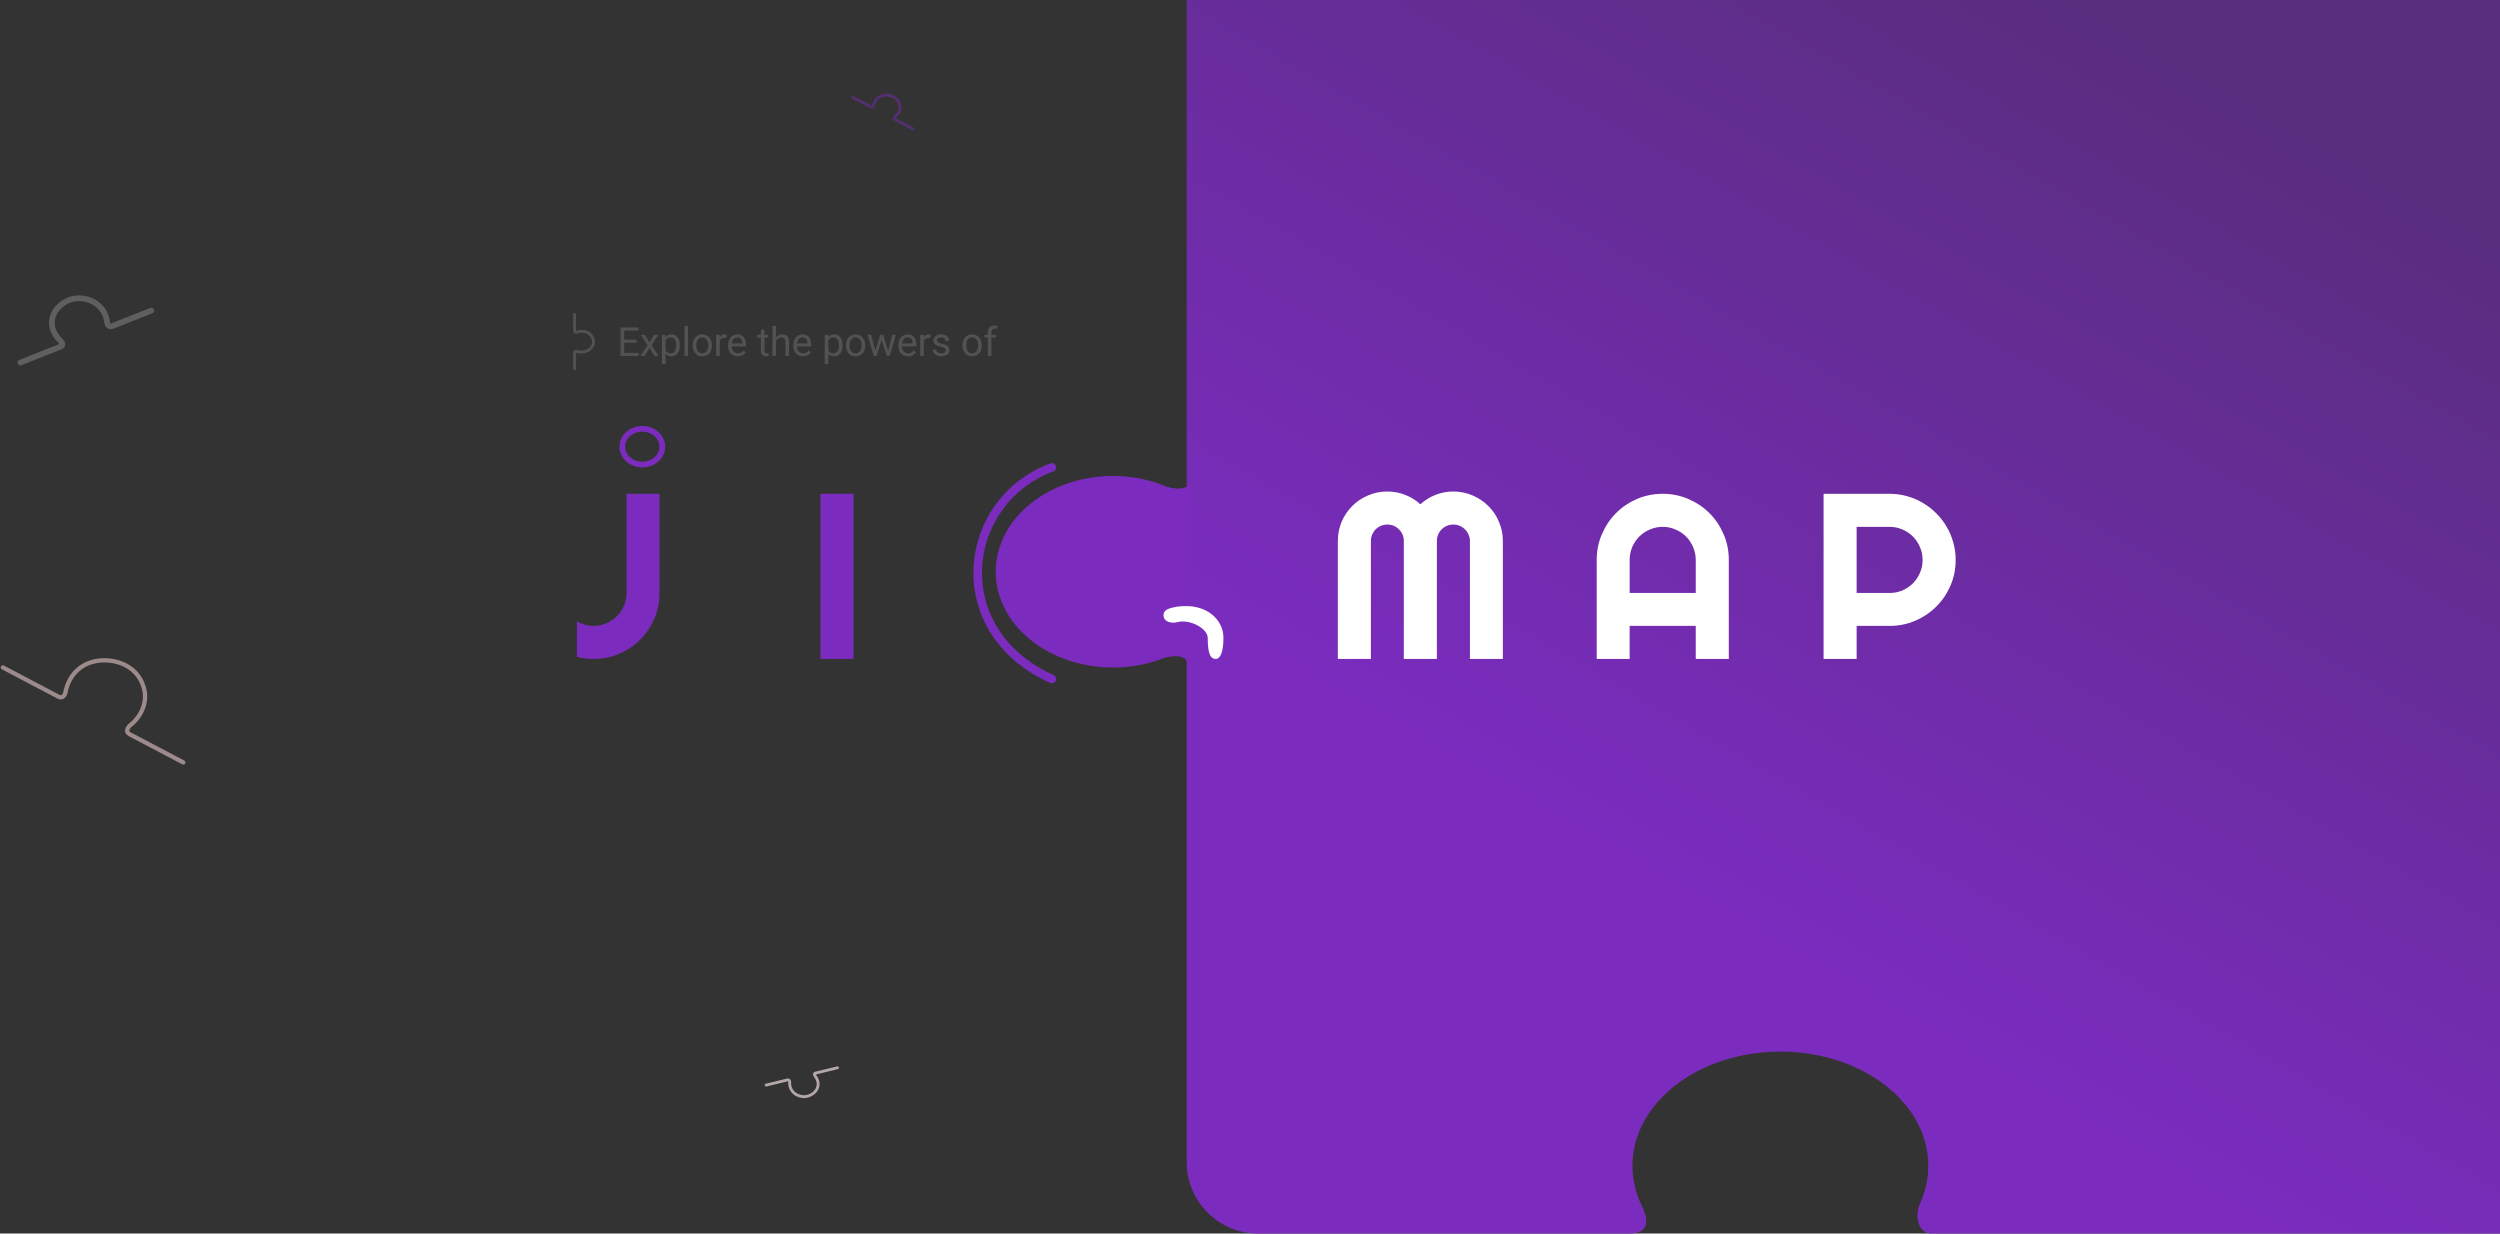<svg width="1749" height="863" viewBox="0 0 1749 863" fill="none" xmlns="http://www.w3.org/2000/svg">
<rect x="0" y="0" width="1749" height="863" fill="#333333" stroke="none"/>
<ellipse cx="778.581" cy="400" rx="81.973" ry="67" fill="#7B2CBF"/>
<path fill-rule="evenodd" clip-rule="evenodd" d="M1749 0H830.219V813C830.219 840.614 852.605 863 880.219 863H1140.65C1146.15 862.805 1157.43 860.843 1148.34 843.043L1148.39 843.106C1144.29 834.513 1142.05 825.226 1142.05 815.535C1142.05 771.448 1188.38 735.708 1245.54 735.708C1302.69 735.708 1349.03 771.448 1349.03 815.535C1349.03 824.83 1346.97 833.754 1343.18 842.05C1338.06 855.153 1345.05 862.803 1350.47 863H1749V0Z" fill="url(#paint0_linear)"/>
<path d="M831.191 449.03C829.356 448.387 819.105 458 813.45 460.5C828.744 456.5 830.964 461.952 831.191 465.887C831.191 458.553 833.122 449.706 831.191 449.03Z" fill="#7B2CBF"/>
<path d="M833.026 351.858C831.191 352.5 820.94 342.887 815.286 340.387C830.579 344.387 832.799 338.936 833.026 335C833.026 342.335 834.958 351.181 833.026 351.858Z" fill="#7B2CBF"/>
<path d="M461.377 414.835C461.377 421.227 460.169 427.243 457.752 432.882C455.335 438.468 452.032 443.356 447.842 447.545C443.707 451.681 438.819 454.958 433.179 457.375C427.593 459.792 421.604 461 415.213 461C411.346 461 407.479 460.517 403.611 459.55V434.735C405.33 435.756 407.183 436.535 409.17 437.072C411.158 437.609 413.172 437.877 415.213 437.877C418.382 437.877 421.363 437.287 424.156 436.105C427.002 434.87 429.473 433.205 431.568 431.11C433.663 429.015 435.301 426.571 436.482 423.778C437.718 420.985 438.335 418.004 438.335 414.835V345.468H461.377V414.835ZM597.132 461H574.009V345.468H597.132V461Z" fill="#7B2CBF"/>
<path d="M1051.4 461H1028.36V378.5C1028.36 376.889 1028.04 375.385 1027.39 373.988C1026.8 372.592 1025.97 371.383 1024.89 370.363C1023.87 369.289 1022.66 368.456 1021.27 367.865C1019.87 367.274 1018.37 366.979 1016.76 366.979C1015.15 366.979 1013.64 367.274 1012.24 367.865C1010.85 368.456 1009.61 369.289 1008.54 370.363C1007.52 371.383 1006.71 372.592 1006.12 373.988C1005.53 375.385 1005.24 376.889 1005.24 378.5V461H982.113V378.5C982.113 376.889 981.817 375.385 981.227 373.988C980.636 372.592 979.803 371.383 978.729 370.363C977.708 369.289 976.5 368.456 975.104 367.865C973.707 367.274 972.203 366.979 970.592 366.979C968.98 366.979 967.477 367.274 966.08 367.865C964.684 368.456 963.448 369.289 962.374 370.363C961.354 371.383 960.548 372.592 959.957 373.988C959.366 375.385 959.071 376.889 959.071 378.5V461H935.948V378.5C935.948 373.72 936.834 369.235 938.607 365.045C940.433 360.802 942.904 357.123 946.019 354.008C949.188 350.839 952.867 348.368 957.057 346.596C961.3 344.77 965.812 343.856 970.592 343.856C974.889 343.856 979.024 344.635 982.999 346.193C986.974 347.697 990.545 349.899 993.714 352.799C996.883 349.899 1000.43 347.697 1004.35 346.193C1008.32 344.635 1012.46 343.856 1016.76 343.856C1021.54 343.856 1026.02 344.77 1030.21 346.596C1034.45 348.368 1038.13 350.839 1041.25 354.008C1044.42 357.123 1046.89 360.802 1048.66 365.045C1050.49 369.235 1051.4 373.72 1051.4 378.5V461ZM1186.35 414.835V391.713C1186.35 388.544 1185.73 385.563 1184.5 382.77C1183.31 379.923 1181.68 377.453 1179.58 375.358C1177.49 373.263 1175.02 371.625 1172.17 370.443C1169.38 369.208 1166.4 368.59 1163.23 368.59C1160.06 368.59 1157.05 369.208 1154.2 370.443C1151.41 371.625 1148.97 373.263 1146.87 375.358C1144.78 377.453 1143.11 379.923 1141.88 382.77C1140.69 385.563 1140.1 388.544 1140.1 391.713V414.835H1186.35ZM1209.47 461H1186.35V437.877H1140.1V461H1117.06V391.713C1117.06 385.321 1118.27 379.333 1120.69 373.747C1123.1 368.107 1126.38 363.192 1130.52 359.003C1134.71 354.813 1139.59 351.51 1145.18 349.093C1150.82 346.676 1156.83 345.468 1163.23 345.468C1169.62 345.468 1175.61 346.676 1181.19 349.093C1186.83 351.51 1191.75 354.813 1195.94 359.003C1200.13 363.192 1203.43 368.107 1205.85 373.747C1208.26 379.333 1209.47 385.321 1209.47 391.713V461ZM1298.9 368.59V414.835H1322.02C1325.19 414.835 1328.17 414.245 1330.97 413.063C1333.76 411.828 1336.2 410.163 1338.3 408.068C1340.39 405.973 1342.03 403.529 1343.21 400.736C1344.45 397.89 1345.06 394.882 1345.06 391.713C1345.06 388.544 1344.45 385.563 1343.21 382.77C1342.03 379.923 1340.39 377.453 1338.3 375.358C1336.2 373.263 1333.76 371.625 1330.97 370.443C1328.17 369.208 1325.19 368.59 1322.02 368.59H1298.9ZM1298.9 461H1275.78V345.468H1322.02C1326.27 345.468 1330.35 346.032 1334.27 347.16C1338.19 348.234 1341.84 349.792 1345.23 351.833C1348.66 353.82 1351.78 356.237 1354.57 359.083C1357.42 361.876 1359.83 364.992 1361.82 368.429C1363.86 371.867 1365.42 375.546 1366.5 379.467C1367.62 383.388 1368.19 387.47 1368.19 391.713C1368.19 398.051 1366.98 404.04 1364.56 409.679C1362.14 415.265 1358.84 420.153 1354.65 424.342C1350.46 428.532 1345.55 431.835 1339.91 434.252C1334.32 436.669 1328.36 437.877 1322.02 437.877H1298.9V461Z" fill="white"/>
<path d="M844.918 446.175C844.918 439.751 832.327 432.787 823.433 435.304C820.773 436.056 814 435.798 814 430.362C814 425.42 820.852 425.162 823.433 424.432C844.918 421.467 855.923 434.315 855.923 446.175C855.923 457.047 853.303 461 850.683 461C847.538 461 844.918 459.023 844.918 446.175Z" fill="white"/>
<path d="M735.852 327C672.337 350.58 661.314 441.386 735.852 475" stroke="#7B2CBF" stroke-width="6" stroke-linecap="round"/>
<path d="M14.229 253.643C22.926 250.194 40.747 243.127 42.455 242.45C44.589 241.603 43.485 239.608 42.492 238.721C35.895 232.372 35.176 225.613 37.392 220.252C40.195 213.471 49.949 205.283 63.009 210.093C67.865 211.882 74.151 216.843 74.987 225.835C75.251 226.968 76.326 229.018 78.508 228.153C80.69 227.288 97.602 220.581 105.785 217.336" stroke="#C1C1C1" stroke-opacity="0.31" stroke-width="4" stroke-linecap="round"/>
<path d="M445.35 239.799H436.723V246.854H446.744V249H434.098V229.094H446.608V231.254H436.723V237.652H445.35V239.799ZM454.378 239.607L457.66 234.207H460.613L455.773 241.521L460.763 249H457.837L454.419 243.463L451.001 249H448.062L453.052 241.521L448.212 234.207H451.138L454.378 239.607ZM475.602 241.768C475.602 244.019 475.087 245.833 474.057 247.209C473.027 248.585 471.633 249.273 469.874 249.273C468.078 249.273 466.665 248.704 465.635 247.564V254.688H463.106V234.207H465.417L465.54 235.848C466.57 234.572 468.001 233.934 469.833 233.934C471.61 233.934 473.014 234.604 474.044 235.943C475.083 237.283 475.602 239.147 475.602 241.535V241.768ZM473.073 241.48C473.073 239.812 472.717 238.495 472.006 237.529C471.296 236.563 470.32 236.08 469.081 236.08C467.549 236.08 466.401 236.759 465.635 238.117V245.186C466.392 246.535 467.549 247.209 469.108 247.209C470.32 247.209 471.282 246.73 471.993 245.773C472.713 244.807 473.073 243.376 473.073 241.48ZM481.377 249H478.848V228H481.377V249ZM484.567 241.467C484.567 240.018 484.85 238.714 485.415 237.557C485.989 236.399 486.782 235.506 487.794 234.877C488.815 234.248 489.977 233.934 491.28 233.934C493.295 233.934 494.922 234.631 496.161 236.025C497.41 237.42 498.034 239.275 498.034 241.59V241.768C498.034 243.208 497.756 244.502 497.2 245.65C496.653 246.79 495.865 247.678 494.835 248.316C493.814 248.954 492.638 249.273 491.308 249.273C489.302 249.273 487.676 248.576 486.427 247.182C485.187 245.787 484.567 243.941 484.567 241.645V241.467ZM487.11 241.768C487.11 243.408 487.489 244.725 488.245 245.719C489.011 246.712 490.032 247.209 491.308 247.209C492.593 247.209 493.614 246.708 494.37 245.705C495.127 244.693 495.505 243.281 495.505 241.467C495.505 239.844 495.118 238.532 494.343 237.529C493.577 236.518 492.556 236.012 491.28 236.012C490.032 236.012 489.024 236.508 488.259 237.502C487.493 238.495 487.11 239.917 487.11 241.768ZM508.156 236.477C507.774 236.413 507.359 236.381 506.912 236.381C505.253 236.381 504.128 237.087 503.535 238.5V249H501.006V234.207H503.467L503.508 235.916C504.337 234.594 505.513 233.934 507.035 233.934C507.528 233.934 507.901 233.997 508.156 234.125V236.477ZM516.16 249.273C514.154 249.273 512.523 248.617 511.265 247.305C510.007 245.983 509.378 244.219 509.378 242.014V241.549C509.378 240.081 509.656 238.773 510.212 237.625C510.777 236.467 511.561 235.565 512.564 234.918C513.576 234.262 514.669 233.934 515.845 233.934C517.768 233.934 519.263 234.567 520.33 235.834C521.396 237.101 521.929 238.915 521.929 241.275V242.328H511.908C511.944 243.786 512.368 244.967 513.179 245.869C513.999 246.762 515.039 247.209 516.296 247.209C517.19 247.209 517.946 247.027 518.566 246.662C519.186 246.298 519.728 245.814 520.193 245.213L521.738 246.416C520.498 248.321 518.639 249.273 516.16 249.273ZM515.845 236.012C514.824 236.012 513.968 236.385 513.275 237.133C512.582 237.871 512.154 238.91 511.99 240.25H519.4V240.059C519.327 238.773 518.981 237.78 518.361 237.078C517.741 236.367 516.902 236.012 515.845 236.012ZM534.846 230.625V234.207H537.607V236.162H534.846V245.336C534.846 245.928 534.969 246.375 535.215 246.676C535.461 246.967 535.88 247.113 536.473 247.113C536.764 247.113 537.165 247.059 537.676 246.949V249C537.01 249.182 536.363 249.273 535.734 249.273C534.604 249.273 533.752 248.932 533.178 248.248C532.603 247.564 532.316 246.594 532.316 245.336V236.162H529.623V234.207H532.316V230.625H534.846ZM542.903 235.998C544.024 234.622 545.483 233.934 547.278 233.934C550.405 233.934 551.981 235.697 552.009 239.225V249H549.48V239.211C549.47 238.145 549.224 237.356 548.741 236.846C548.267 236.335 547.524 236.08 546.513 236.08C545.692 236.08 544.972 236.299 544.353 236.736C543.733 237.174 543.25 237.748 542.903 238.459V249H540.374V228H542.903V235.998ZM561.735 249.273C559.729 249.273 558.098 248.617 556.84 247.305C555.582 245.983 554.953 244.219 554.953 242.014V241.549C554.953 240.081 555.231 238.773 555.787 237.625C556.352 236.467 557.136 235.565 558.139 234.918C559.151 234.262 560.244 233.934 561.42 233.934C563.343 233.934 564.838 234.567 565.905 235.834C566.971 237.101 567.504 238.915 567.504 241.275V242.328H557.483C557.519 243.786 557.943 244.967 558.754 245.869C559.574 246.762 560.614 247.209 561.871 247.209C562.765 247.209 563.521 247.027 564.141 246.662C564.761 246.298 565.303 245.814 565.768 245.213L567.313 246.416C566.073 248.321 564.214 249.273 561.735 249.273ZM561.42 236.012C560.399 236.012 559.543 236.385 558.85 237.133C558.157 237.871 557.729 238.91 557.565 240.25H564.975V240.059C564.902 238.773 564.556 237.78 563.936 237.078C563.316 236.367 562.477 236.012 561.42 236.012ZM589.485 241.768C589.485 244.019 588.97 245.833 587.94 247.209C586.91 248.585 585.516 249.273 583.757 249.273C581.961 249.273 580.548 248.704 579.518 247.564V254.688H576.989V234.207H579.299L579.423 235.848C580.452 234.572 581.883 233.934 583.715 233.934C585.493 233.934 586.896 234.604 587.926 235.943C588.965 237.283 589.485 239.147 589.485 241.535V241.768ZM586.956 241.48C586.956 239.812 586.6 238.495 585.889 237.529C585.178 236.563 584.203 236.08 582.964 236.08C581.432 236.08 580.284 236.759 579.518 238.117V245.186C580.275 246.535 581.432 247.209 582.991 247.209C584.203 247.209 585.165 246.73 585.876 245.773C586.596 244.807 586.956 243.376 586.956 241.48ZM591.842 241.467C591.842 240.018 592.124 238.714 592.689 237.557C593.264 236.399 594.056 235.506 595.068 234.877C596.089 234.248 597.251 233.934 598.555 233.934C600.569 233.934 602.196 234.631 603.435 236.025C604.684 237.42 605.308 239.275 605.308 241.59V241.768C605.308 243.208 605.03 244.502 604.474 245.65C603.928 246.79 603.139 247.678 602.109 248.316C601.088 248.954 599.913 249.273 598.582 249.273C596.577 249.273 594.95 248.576 593.701 247.182C592.461 245.787 591.842 243.941 591.842 241.645V241.467ZM594.385 241.768C594.385 243.408 594.763 244.725 595.519 245.719C596.285 246.712 597.306 247.209 598.582 247.209C599.867 247.209 600.888 246.708 601.644 245.705C602.401 244.693 602.779 243.281 602.779 241.467C602.779 239.844 602.392 238.532 601.617 237.529C600.851 236.518 599.831 236.012 598.555 236.012C597.306 236.012 596.299 236.508 595.533 237.502C594.767 238.495 594.385 239.917 594.385 241.768ZM621.378 245.514L624.222 234.207H626.751L622.444 249H620.394L616.798 237.789L613.298 249H611.247L606.954 234.207H609.47L612.382 245.281L615.827 234.207H617.864L621.378 245.514ZM635.274 249.273C633.268 249.273 631.637 248.617 630.379 247.305C629.121 245.983 628.492 244.219 628.492 242.014V241.549C628.492 240.081 628.77 238.773 629.326 237.625C629.892 236.467 630.675 235.565 631.678 234.918C632.69 234.262 633.783 233.934 634.959 233.934C636.882 233.934 638.377 234.567 639.444 235.834C640.51 237.101 641.043 238.915 641.043 241.275V242.328H631.022C631.058 243.786 631.482 244.967 632.293 245.869C633.114 246.762 634.153 247.209 635.41 247.209C636.304 247.209 637.06 247.027 637.68 246.662C638.3 246.298 638.842 245.814 639.307 245.213L640.852 246.416C639.612 248.321 637.753 249.273 635.274 249.273ZM634.959 236.012C633.938 236.012 633.082 236.385 632.389 237.133C631.696 237.871 631.268 238.91 631.104 240.25H638.514V240.059C638.441 238.773 638.095 237.78 637.475 237.078C636.855 236.367 636.017 236.012 634.959 236.012ZM650.933 236.477C650.55 236.413 650.136 236.381 649.689 236.381C648.03 236.381 646.904 237.087 646.312 238.5V249H643.783V234.207H646.244L646.285 235.916C647.114 234.594 648.29 233.934 649.812 233.934C650.304 233.934 650.678 233.997 650.933 234.125V236.477ZM661.684 245.076C661.684 244.393 661.424 243.864 660.905 243.49C660.395 243.107 659.497 242.779 658.212 242.506C656.936 242.232 655.919 241.904 655.163 241.521C654.415 241.139 653.859 240.683 653.495 240.154C653.139 239.626 652.962 238.997 652.962 238.268C652.962 237.055 653.472 236.03 654.493 235.191C655.523 234.353 656.835 233.934 658.43 233.934C660.107 233.934 661.465 234.367 662.505 235.232C663.553 236.098 664.077 237.206 664.077 238.555H661.534C661.534 237.862 661.238 237.265 660.645 236.764C660.062 236.262 659.324 236.012 658.43 236.012C657.51 236.012 656.79 236.212 656.27 236.613C655.751 237.014 655.491 237.538 655.491 238.186C655.491 238.796 655.732 239.257 656.215 239.566C656.699 239.876 657.569 240.173 658.827 240.455C660.094 240.738 661.119 241.075 661.903 241.467C662.687 241.859 663.266 242.333 663.639 242.889C664.022 243.436 664.214 244.105 664.214 244.898C664.214 246.22 663.685 247.282 662.628 248.084C661.57 248.877 660.199 249.273 658.512 249.273C657.327 249.273 656.279 249.064 655.368 248.645C654.456 248.225 653.741 247.642 653.221 246.895C652.711 246.138 652.456 245.322 652.456 244.447H654.985C655.031 245.295 655.368 245.969 655.997 246.471C656.635 246.963 657.473 247.209 658.512 247.209C659.469 247.209 660.235 247.018 660.809 246.635C661.393 246.243 661.684 245.723 661.684 245.076ZM673.384 241.467C673.384 240.018 673.666 238.714 674.231 237.557C674.806 236.399 675.599 235.506 676.61 234.877C677.631 234.248 678.793 233.934 680.097 233.934C682.111 233.934 683.738 234.631 684.978 236.025C686.226 237.42 686.851 239.275 686.851 241.59V241.768C686.851 243.208 686.573 244.502 686.017 245.65C685.47 246.79 684.681 247.678 683.651 248.316C682.631 248.954 681.455 249.273 680.124 249.273C678.119 249.273 676.492 248.576 675.243 247.182C674.004 245.787 673.384 243.941 673.384 241.645V241.467ZM675.927 241.768C675.927 243.408 676.305 244.725 677.062 245.719C677.827 246.712 678.848 247.209 680.124 247.209C681.409 247.209 682.43 246.708 683.187 245.705C683.943 244.693 684.321 243.281 684.321 241.467C684.321 239.844 683.934 238.532 683.159 237.529C682.394 236.518 681.373 236.012 680.097 236.012C678.848 236.012 677.841 236.508 677.075 237.502C676.31 238.495 675.927 239.917 675.927 241.768ZM691.067 249V236.162H688.729V234.207H691.067V232.689C691.067 231.104 691.49 229.878 692.338 229.012C693.186 228.146 694.384 227.713 695.934 227.713C696.517 227.713 697.096 227.79 697.67 227.945L697.533 229.996C697.105 229.914 696.649 229.873 696.166 229.873C695.346 229.873 694.712 230.115 694.266 230.598C693.819 231.072 693.596 231.755 693.596 232.648V234.207H696.754V236.162H693.596V249H691.067Z" fill="#525252"/>
<path d="M402 220C402 223.61 402 231.006 402 231.715C402 232.601 403.067 232.552 403.629 232.355C407.561 231.124 410.65 232.01 412.616 233.684C415.102 235.801 416.997 240.575 412.616 244.316C410.987 245.707 407.718 247.063 403.629 245.842C403.086 245.744 402 245.773 402 246.679C402 247.584 402 254.604 402 258" stroke="#525252" stroke-width="2" stroke-linecap="round"/>
<path d="M585.924 747C581.178 748.153 571.455 750.514 570.523 750.74C569.358 751.023 569.752 752.122 570.184 752.646C573.016 756.359 572.805 759.868 571.212 762.455C569.197 765.727 563.505 769.23 557.234 765.85C554.903 764.593 552.111 761.612 552.454 756.952C552.416 756.354 552.042 755.229 550.851 755.518C549.66 755.807 540.433 758.049 535.968 759.133" stroke="#B3A7A7" stroke-width="2" stroke-linecap="round"/>
<path d="M2 466.932C13.991 473.247 38.562 486.185 40.916 487.425C43.86 488.975 45.501 486.073 45.797 484.246C48.359 471.719 56.526 465.117 65.411 462.857C76.647 459.999 95.712 463.351 100.73 481.456C102.595 488.187 101.57 499.185 90.6 507.839C89.354 509.1 87.616 512.017 90.624 513.601C93.633 515.185 116.95 527.464 128.232 533.405" stroke="#9D8A8A" stroke-width="3" stroke-linecap="round"/>
<path d="M596.551 68.054C600.545 70.151 608.728 74.448 609.512 74.86C610.493 75.374 611.027 74.424 611.119 73.825C611.928 69.714 614.613 67.561 617.549 66.836C621.263 65.918 627.592 67.055 629.313 73.012C629.953 75.227 629.649 78.837 626.041 81.659C625.633 82.071 625.066 83.026 626.068 83.552C627.07 84.079 634.836 88.156 638.594 90.129" stroke="#7B2CBF" stroke-opacity="0.45" stroke-width="2" stroke-linecap="round"/>
<path d="M463.36 312.5C463.36 319.223 457.283 325 449.363 325C441.444 325 435.366 319.223 435.366 312.5C435.366 305.777 441.444 300 449.363 300C457.283 300 463.36 305.777 463.36 312.5Z" stroke="#7B2CBF" stroke-width="4"/>
<defs>
<linearGradient id="paint0_linear" x1="1651.1" y1="99.784" x2="1155.99" y2="965.268" gradientUnits="userSpaceOnUse">
<stop stop-color="#582D7D"/>
<stop offset="0.696" stop-color="#7B2CBF"/>
</linearGradient>
</defs>
</svg>
